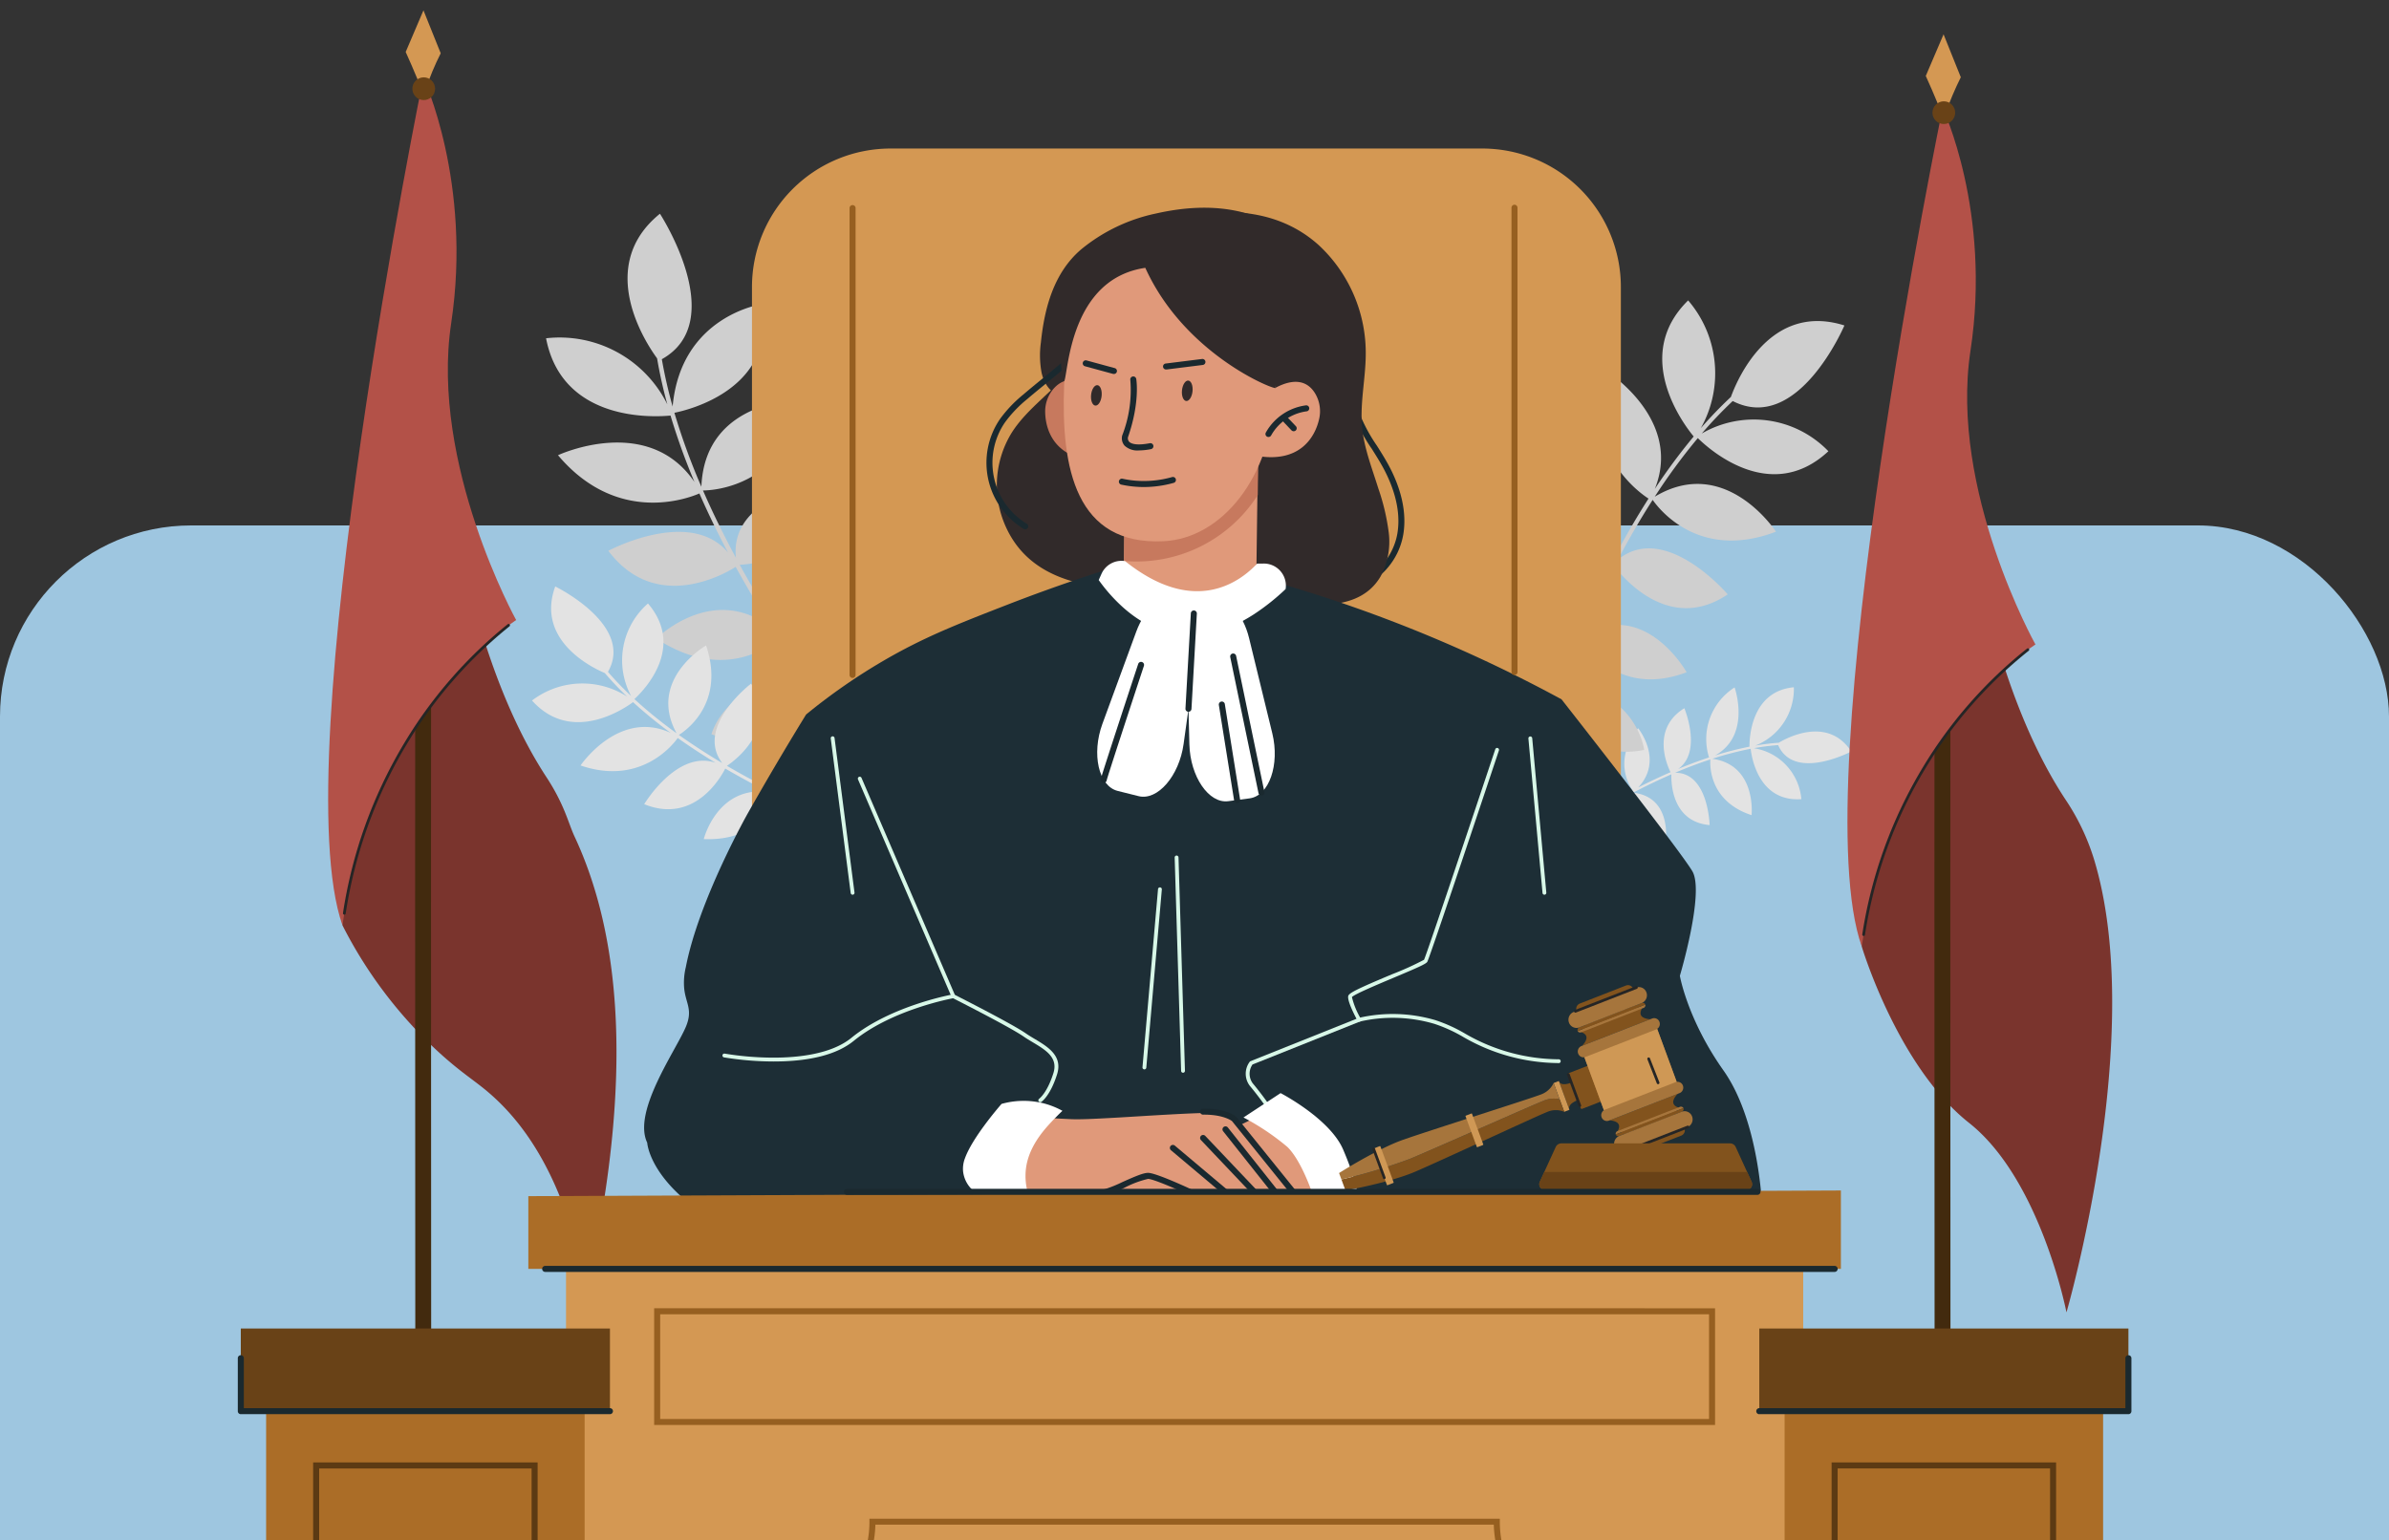 <svg xmlns="http://www.w3.org/2000/svg" xmlns:xlink="http://www.w3.org/1999/xlink" width="400" height="258" viewBox="0 0 400 258">
  <rect x="0" y="0" width="400" height="258" fill="#333333" stroke="none"/>
  <defs>
    <clipPath id="clip-path">
      <rect id="Rectángulo_420346" data-name="Rectángulo 420346" width="400" height="258" transform="translate(996.309 842.489)" fill="#fff" stroke="#707070" stroke-width="1" opacity="0.91"/>
    </clipPath>
  </defs>
  <g id="Enmascarar_grupo_1098920" data-name="Enmascarar grupo 1098920" transform="translate(-996.309 -842.489)" clip-path="url(#clip-path)">
    <g id="Grupo_1218186" data-name="Grupo 1218186" transform="translate(1020 844.221)">
      <rect id="Rectángulo_420345" data-name="Rectángulo 420345" width="400" height="209" rx="32" transform="translate(-23.691 86.268)" fill="#9ec6e0"/>
      <g id="Grupo_1218185" data-name="Grupo 1218185" transform="translate(16.124 0)">
        <g id="plant" transform="translate(49.262 34.065)">
          <g id="Grupo_1218117" data-name="Grupo 1218117" transform="translate(0 0)">
            <path id="Trazado_1088143" data-name="Trazado 1088143" d="M2639.453,1095.3s2.68-10.2,16.537-8.132q-.549-.782-1.1-1.576c-1.385-2.006-2.8-4.121-4.211-6.319-1.839,1.606-9.492,7.179-20.452.006,0,0,9.493-9.5,19.344-1.747-2.057-3.265-4.1-6.7-6.058-10.267-1.529.98-13.292,8-21.326-2.691,0,0,13.654-7.313,20.031.286-1.7-3.219-3.313-6.527-4.787-9.887-1.868.814-13.759,5.343-23.674-6.406,0,0,15.024-7.024,22.851,4.486a109.393,109.393,0,0,1-4.011-11.129c-2.527.254-18.113,1.229-20.838-12.942a20.123,20.123,0,0,1,20.307,11.074,78.568,78.568,0,0,1-1.718-7.712c-1.789-2.437-10.441-15.378.478-24.221,0,0,11.725,18,.317,24.366a78.99,78.99,0,0,0,1.809,7.919c1.392-15.309,15.065-17.165,15.065-17.165,2.377,14.141-12.222,17.707-14.769,18.219a109.8,109.8,0,0,0,4.517,12.385c.592-14.925,17.11-14.612,17.11-14.612-3.166,14.463-14.862,15.217-16.84,15.24,1.678,3.846,3.547,7.623,5.518,11.281-1.2-11.024,15.938-12.955,15.938-12.955.153,12.674-12.748,13.984-15.307,14.12,2.329,4.244,4.786,8.309,7.237,12.113.191-13.505,15.653-12.2,15.653-12.2-2.849,12.849-13.979,12.556-15.487,12.456,1.318,2.039,2.634,4.006,3.926,5.877q.65.942,1.3,1.865c7.613-11,17.686-5.994,17.686-5.994-4.26,10.6-14.25,7.815-17.162,6.734,1.884,2.657,3.762,5.2,5.6,7.607,7.208-8.451,16.441-1.027,16.441-1.027-7.178,5.946-13.287,3.459-15.655,2.054a280.8,280.8,0,0,0,18.385,21.642.373.373,0,0,1-.007.531.387.387,0,0,1-.544-.02,282.564,282.564,0,0,1-18.931-22.345c.067,1.688-.231,9.321-10.9,11.549,0,0-1.094-11.5,10.649-11.875-1.941-2.545-3.931-5.243-5.925-8.066C2655.544,1090.243,2651.187,1099.6,2639.453,1095.3Z" transform="translate(-2609.407 -1008.125)" fill="#cfcfcf"/>
            <path id="Trazado_1088144" data-name="Trazado 1088144" d="M2645.4,1737.731s-2.032-6.984,6.9-10.672q-.6-.268-1.208-.543c-1.53-.7-3.116-1.446-4.731-2.245-.519,1.6-3.07,7.612-12.1,7.254,0,0,2.249-8.982,10.823-7.892-2.374-1.2-4.8-2.51-7.223-3.926-.557,1.122-5.026,9.444-13.569,5.969,0,0,5.484-9.167,11.95-6.932-2.147-1.3-4.274-2.686-6.336-4.152-.816,1.144-6.244,8.039-16.275,4.6,0,0,6.4-9.481,15.107-5.448a75.519,75.519,0,0,1-6.318-5.161c-1.405,1.046-10.279,7.148-16.914-.268a13.877,13.877,0,0,1,15.938-.649,54.144,54.144,0,0,1-3.75-3.953c-1.922-.807-11.628-5.394-8.3-14.5,0,0,13.315,6.487,8.826,14.3a54.317,54.317,0,0,0,3.877,4.043,12.628,12.628,0,0,1,2.826-15.495c6.419,7.522-.952,14.807-2.277,16.013a75.779,75.779,0,0,0,7.063,5.725c-4.94-9.038,4.941-14.709,4.941-14.709,3.255,9.677-3.4,14.27-4.558,14.985,2.356,1.68,4.8,3.252,7.263,4.716-4.617-6.1,4.834-13.313,4.834-13.313,4.584,7.443-2.583,12.792-4.048,13.779,2.882,1.685,5.777,3.218,8.575,4.6-4.674-8.056,4.935-12.765,4.935-12.765,2.871,8.61-3.817,12.383-4.744,12.858,1.5.739,2.979,1.436,4.406,2.085q.719.326,1.432.642c.6-9.207,8.335-9.815,8.335-9.815,1.24,7.783-5.658,9.674-7.763,10.068,2.056.9,4.068,1.742,6.007,2.516,1.268-7.555,9.361-6.436,9.361-6.436-2.138,6.062-6.633,6.756-8.532,6.765a193.753,193.753,0,0,0,18.547,6.283.257.257,0,0,1,.185.316.268.268,0,0,1-.329.181,195,195,0,0,1-19.12-6.506c.638.974,3.168,5.6-2.352,10.7,0,0-4.723-6.413,2.089-10.8-2.05-.817-4.184-1.708-6.364-2.671C2653.12,1729.033,2653.862,1736.114,2645.4,1737.731Z" transform="translate(-2605.505 -1626.788)" fill="#e3e3e3"/>
          </g>
          <g id="Grupo_1218118" data-name="Grupo 1218118" transform="translate(153.584 14.516)">
            <path id="Trazado_1088145" data-name="Trazado 1088145" d="M1008.645,1895.664c1.364-.858,2.807-1.734,4.312-2.606-1.174-.585-5.674-3.275-2.989-9.027,0,0,5,1.879,3.34,8.825q.417-.24.84-.479c1.069-.6,2.194-1.215,3.361-1.823-.725-1.02-3.176-5.2.915-10.407,0,0,4.343,5.306.021,9.925,1.728-.88,3.541-1.744,5.414-2.557-.426-.832-3.417-7.169,2.308-10.715,0,0,3.059,7.317-1.042,10.177,1.692-.7,3.425-1.356,5.178-1.936a10.254,10.254,0,0,1,4.279-11.722s2.852,8-3.277,11.4a54.07,54.07,0,0,1,5.767-1.478c-.014-1.3.2-9.279,7.432-9.949a10.2,10.2,0,0,1-6.453,9.77,38.939,38.939,0,0,1,3.931-.481c1.3-.787,8.188-4.535,12.138,1.467,0,0-9.56,5.056-12.246-1.07a38.959,38.959,0,0,0-4.057.52,9.448,9.448,0,0,1,7.941,8.533c-7.205.495-8.341-7.114-8.483-8.436a54.248,54.248,0,0,0-6.42,1.672c7.465,1.056,6.568,9.445,6.568,9.445-7.119-2.342-6.972-8.332-6.9-9.339-2.006.66-3.986,1.419-5.911,2.237,5.588-.052,5.788,8.764,5.788,8.764-6.37-.563-6.448-7.193-6.4-8.5-2.235.97-4.386,2.015-6.406,3.07,6.771.78,5.421,8.581,5.421,8.581a7.6,7.6,0,0,1-5.558-8.509c-1.083.568-2.129,1.138-3.127,1.7q-.5.282-.992.566c5.185,4.43,2.213,9.3,2.213,9.3-5.134-2.7-3.283-7.648-2.61-9.074-1.418.824-2.78,1.652-4.071,2.464,3.92,4.095-.222,8.418-.222,8.418-2.664-3.954-1.14-6.937-.328-8.07a139.568,139.568,0,0,0-11.69,8.262.186.186,0,0,1-.266-.03.2.2,0,0,1,.035-.276,140.418,140.418,0,0,1,12.067-8.5c-.851-.051-4.669-.589-5.309-6.129C1003.159,1889.647,1008.982,1889.67,1008.645,1895.664Z" transform="translate(-986.812 -1808.502)" fill="#e3e3e3"/>
            <path id="Trazado_1088146" data-name="Trazado 1088146" d="M1023.656,1239.9c.95-2.8,1.993-5.723,3.129-8.709-2.35.525-11.882,1.9-14.716-9.406,0,0,9.3-3.114,14.982,8.711q.317-.825.644-1.656c.825-2.1,1.721-4.273,2.679-6.491-2.215-.614-10.545-3.728-10.749-15.895,0,0,12.335,2.533,11.525,14.123,1.444-3.254,3.028-6.587,4.756-9.915-1.57-.693-13.173-6.262-9.12-17.947,0,0,12.835,6.888,10.3,15.715,1.6-2.961,3.313-5.9,5.14-8.756-1.611-1.038-11.364-7.973-7.477-21.664,0,0,13.33,8.1,8.532,20.046a99.417,99.417,0,0,1,6.509-8.786c-1.524-1.835-10.467-13.453-.928-22.788a18.725,18.725,0,0,1,2.116,21.4,71.527,71.527,0,0,1,5.046-5.239c.947-2.631,6.419-15.948,19-11.966,0,0-7.771,18.279-18.7,12.657a71.69,71.69,0,0,0-5.181,5.44,17.353,17.353,0,0,1,21.2,2.967c-9.7,9.05-20.128-.481-21.862-2.2a99.78,99.78,0,0,0-7.215,9.819c11.865-7.141,20.3,5.857,20.3,5.857-12.859,4.906-19.588-3.8-20.645-5.327-2.1,3.264-4.038,6.64-5.834,10.035,7.905-6.546,18.4,5.789,18.4,5.789-9.731,6.575-17.523-2.786-18.972-4.706-2.062,3.971-3.918,7.952-5.575,11.795,10.556-6.73,17.666,5.954,17.666,5.954-11.443,4.33-17.064-4.47-17.778-5.692-.886,2.063-1.718,4.088-2.488,6.045q-.387.982-.759,1.956c12.522.31,13.929,10.7,13.929,10.7-10.45,2.09-13.538-7.1-14.23-9.911-1.067,2.818-2.05,5.574-2.95,8.227,10.33,1.3,9.433,12.256,9.433,12.256-8.376-2.551-9.658-8.569-9.814-11.124a256.385,256.385,0,0,0-7.1,25.315.342.342,0,0,1-.414.265.366.366,0,0,1-.27-.433,258.07,258.07,0,0,1,7.353-26.1c-1.273.913-7.338,4.567-14.665-2.588C1008.868,1237.674,1017.194,1230.964,1023.656,1239.9Z" transform="translate(-1008.869 -1166.482)" fill="#cfcfcf"/>
          </g>
        </g>
        <g id="judge" transform="translate(68.031 23.14)">
          <path id="Trazado_1088147" data-name="Trazado 1088147" d="M1440.348,1071.889h99.081a23.2,23.2,0,0,0,23.2-23.2V912.148a23.2,23.2,0,0,0-23.2-23.2h-99.082a23.2,23.2,0,0,0-23.2,23.2v136.537A23.2,23.2,0,0,0,1440.348,1071.889Z" transform="translate(-1399.087 -888.944)" fill="#d49853"/>
          <g id="Grupo_1218133" data-name="Grupo 1218133" transform="translate(57.329 9.919)">
            <path id="Trazado_1088148" data-name="Trazado 1088148" d="M1949.442,1003.561a28.639,28.639,0,0,1,8.208,17.513c2.741,24.775-17.518,31.29-25.9,30.438-4.448-.452-9.72-2.525-12.088-6.58-2.415-4.137-.32-9.206-4.283-12.867-3.437-3.176-8.518-1.931-9.717-7.3a15.753,15.753,0,0,1-.115-5.039c.6-5.816,2.17-11.658,6.7-15.56a29.064,29.064,0,0,1,12.579-6.045C1933.795,996.088,1942.526,996.978,1949.442,1003.561Z" transform="translate(-1896.442 -997.156)" fill="#312a2a"/>
            <g id="Grupo_1218121" data-name="Grupo 1218121" transform="translate(0 0.712)">
              <g id="Grupo_1218119" data-name="Grupo 1218119" transform="translate(60.357 22.932)">
                <path id="Trazado_1088149" data-name="Trazado 1088149" d="M1813.876,1294.942a.516.516,0,0,0,.076-.006,9.023,9.023,0,0,0,5.4-3.07,11.627,11.627,0,0,0,2.721-5.693c.613-3.62-.3-7.752-2.641-11.95-.553-.991-1.167-1.967-1.761-2.911a27.377,27.377,0,0,1-3.376-6.622,23.152,23.152,0,0,1-.362-9.047.5.5,0,0,0-1-.113,24.055,24.055,0,0,0,.4,9.445,28.127,28.127,0,0,0,3.49,6.874c.587.933,1.194,1.9,1.734,2.865,1.554,2.786,3.253,7.006,2.528,11.29-.59,3.485-3.279,7.33-7.275,7.935a.5.5,0,0,0,.075,1Z" transform="translate(-1812.65 -1255.083)" fill="#1a292f"/>
              </g>
              <path id="Trazado_1088150" data-name="Trazado 1088150" d="M1894.291,1010.451a24.674,24.674,0,0,1,7.89,18.505c-.049,3.674-.823,7.318-.681,11,.15,3.9,1.64,7.564,2.787,11.262a36.641,36.641,0,0,1,1.743,7.384,12.3,12.3,0,0,1-1.363,7.353c-4.362,7.453-15.858,4.114-22.636,3.4a171.775,171.775,0,0,0-17.645-1.254c-9.276-.021-19.192-1.714-22.9-11.5a16.808,16.808,0,0,1,1.408-14.7c2.641-4.182,7.063-6.932,10.028-10.891,2.5-3.338,3.847-7.372,5.263-11.294s3-7.909,5.851-10.956c4.153-4.442,8.406-3.676,13.745-3.824C1883.9,1004.761,1889.638,1006.274,1894.291,1010.451Z" transform="translate(-1838.684 -1004.918)" fill="#312a2a"/>
              <g id="Grupo_1218120" data-name="Grupo 1218120" transform="translate(0 14.419)">
                <path id="Trazado_1088151" data-name="Trazado 1088151" d="M2346.071,1200.939a.5.5,0,0,0,.263-.935,11.957,11.957,0,0,1-3.663-16.938,20.777,20.777,0,0,1,3.74-3.929c1.006-.864,2.069-1.731,3.1-2.569,4.753-3.876,9.668-7.884,11.724-13.682a.5.5,0,0,0-.95-.337c-1.962,5.532-6.766,9.449-11.412,13.238-1.033.842-2.1,1.714-3.116,2.585a21.673,21.673,0,0,0-3.916,4.127,12.966,12.966,0,0,0,3.972,18.367A.5.5,0,0,0,2346.071,1200.939Z" transform="translate(-2339.603 -1162.213)" fill="#1a292f"/>
              </g>
            </g>
            <path id="Trazado_1088152" data-name="Trazado 1088152" d="M1952.384,1329.505l.446-33.444-22.4,9.888-.247,25.106a4.554,4.554,0,0,1-2.525,4.032l-10.925,5.435s19.534,23.871,50.881-2.637c-3.934-1.2-8.977-2.915-12.169-4.016A4.55,4.55,0,0,1,1952.384,1329.505Z" transform="translate(-1907.196 -1268.662)" fill="#e0997a"/>
            <path id="Trazado_1088153" data-name="Trazado 1088153" d="M2101.332,1393.008l.137-10.243c-1.235-.867-2.829-1.145-3.513-2.789l-18.859,7.432q-.079,8.315-.159,16.631a24.068,24.068,0,0,0,22.394-11.031Z" transform="translate(-2055.916 -1344.884)" fill="#c7795e"/>
            <g id="Grupo_1218131" data-name="Grupo 1218131" transform="translate(9.821 4.801)">
              <g id="Grupo_1218130" data-name="Grupo 1218130">
                <g id="Grupo_1218122" data-name="Grupo 1218122" transform="translate(0 24.066)">
                  <path id="Trazado_1088154" data-name="Trazado 1088154" d="M2371.185,1315.455s-4.7-5.98-8.331-2.063a5.789,5.789,0,0,0-1.513,4.009c.043,3.128,1.657,8.161,9.45,8.193C2370.729,1325.937,2371.185,1315.455,2371.185,1315.455Z" transform="translate(-2361.34 -1312.061)" fill="#c7795e"/>
                </g>
                <path id="Trazado_1088155" data-name="Trazado 1088155" d="M2084.043,1075.753c-.553,14.1-8.908,24.354-18.651,24.829-14.653.714-17.2-12.119-16.648-26.215s8.9-25.212,18.651-24.829S2084.6,1061.657,2084.043,1075.753Z" transform="translate(-2045.565 -1049.528)" fill="#e0997a"/>
                <path id="Trazado_1088156" data-name="Trazado 1088156" d="M2199.4,1314.541c-.1.945.219,1.751.706,1.8s.961-.675,1.058-1.62-.219-1.752-.706-1.8S2199.5,1313.6,2199.4,1314.541Z" transform="translate(-2176.491 -1288.774)" fill="#312a2a"/>
                <path id="Trazado_1088157" data-name="Trazado 1088157" d="M2365.432,1322.941c-.1.945.219,1.752.706,1.8s.961-.675,1.058-1.62-.219-1.752-.706-1.8S2365.529,1322,2365.432,1322.941Z" transform="translate(-2357.742 -1296.404)" fill="#312a2a"/>
                <g id="Grupo_1218123" data-name="Grupo 1218123" transform="translate(19.763 20.522)">
                  <path id="Trazado_1088158" data-name="Trazado 1088158" d="M2176.469,1275.174a.53.53,0,0,0,.063,0l6.066-.758a.5.5,0,1,0-.125-1l-6.066.758a.5.5,0,0,0,.062,1Z" transform="translate(-2175.965 -1273.407)" fill="#1a292f"/>
                </g>
                <g id="Grupo_1218124" data-name="Grupo 1218124" transform="translate(6.29 20.756)">
                  <path id="Trazado_1088159" data-name="Trazado 1088159" d="M2343.354,1278.235a.5.5,0,0,0,.132-.991l-4.669-1.273a.5.5,0,1,0-.265.973l4.67,1.273A.487.487,0,0,0,2343.354,1278.235Z" transform="translate(-2338.18 -1275.953)" fill="#1a292f"/>
                </g>
                <g id="Grupo_1218125" data-name="Grupo 1218125" transform="translate(12.845 23.454)">
                  <path id="Trazado_1088160" data-name="Trazado 1088160" d="M2273.814,1317.775a10.9,10.9,0,0,0,2-.214.5.5,0,0,0-.188-.991c-2.4.456-3.213.03-3.48-.265a.88.88,0,0,1-.18-.749c2.018-5.794,1.41-9.592,1.383-9.751a.5.5,0,0,0-.994.167h0a20.825,20.825,0,0,1-1.347,9.27c0,.008-.006.016-.008.025a1.873,1.873,0,0,0,.4,1.716A3.139,3.139,0,0,0,2273.814,1317.775Z" transform="translate(-2270.943 -1305.385)" fill="#1a292f"/>
                </g>
                <g id="Grupo_1218129" data-name="Grupo 1218129" transform="translate(34.995 24.358)">
                  <path id="Trazado_1088161" data-name="Trazado 1088161" d="M1968.338,1317.554s5.794-4.927,8.575-.366a5.79,5.79,0,0,1,.687,4.23c-.664,3.057-3.246,7.669-10.89,6.152C1966.7,1327.919,1968.338,1317.554,1968.338,1317.554Z" transform="translate(-1966.71 -1315.251)" fill="#e0997a"/>
                  <g id="Grupo_1218128" data-name="Grupo 1218128" transform="translate(1.894 3.936)">
                    <g id="Grupo_1218126" data-name="Grupo 1218126">
                      <path id="Trazado_1088162" data-name="Trazado 1088162" d="M1986.882,1363.484a.5.5,0,0,0,.438-.253,8.025,8.025,0,0,1,5.923-4.04.5.5,0,0,0-.077-1.005,9.04,9.04,0,0,0-6.72,4.542.5.5,0,0,0,.437.756Z" transform="translate(-1986.378 -1358.184)" fill="#1a292f"/>
                    </g>
                    <g id="Grupo_1218127" data-name="Grupo 1218127" transform="translate(2.615 1.649)">
                      <path id="Trazado_1088163" data-name="Trazado 1088163" d="M2011.474,1378.867a.5.5,0,0,0,.365-.852l-1.6-1.682a.5.5,0,1,0-.731.694l1.6,1.683A.5.5,0,0,0,2011.474,1378.867Z" transform="translate(-2009.371 -1376.177)" fill="#1a292f"/>
                    </g>
                  </g>
                </g>
              </g>
            </g>
            <path id="Trazado_1088164" data-name="Trazado 1088164" d="M2037.933,1053.308c-.859-2.091-.614-6.217-.275-8.451a35.616,35.616,0,0,1,2.032-8.313,13.927,13.927,0,0,1,5.247-6.613,19.263,19.263,0,0,1,7.109-2.268,31.275,31.275,0,0,1,9.919-.432,13.186,13.186,0,0,1,8.545,4.653,15.19,15.19,0,0,1,1.909,3.513c2.388,5.844,2.251,12.918.808,19.063-1.338-.153-15.417-6.206-21.734-20.134C2038.924,1036.165,2038.62,1051.641,2037.933,1053.308Z" transform="translate(-2024.906 -1024.26)" fill="#312a2a"/>
            <g id="Grupo_1218132" data-name="Grupo 1218132" transform="translate(22.165 45.087)">
              <path id="Trazado_1088165" data-name="Trazado 1088165" d="M2234.059,1490.7a18.586,18.586,0,0,0,5.012-.7.5.5,0,1,0-.271-.971,17.328,17.328,0,0,1-6.42.578,16.877,16.877,0,0,1-1.88-.3.5.5,0,1,0-.214.986,17.884,17.884,0,0,0,1.993.316C2232.87,1490.666,2233.464,1490.7,2234.059,1490.7Z" transform="translate(-2229.889 -1489.008)" fill="#1a292f"/>
            </g>
          </g>
          <g id="Grupo_1218148" data-name="Grupo 1218148" transform="translate(0 70.281)">
            <path id="Trazado_1088166" data-name="Trazado 1088166" d="M1346.428,1762.713s-.417-14.391-6.466-22.943-7.3-15.852-7.3-15.852,4.172-13.974,2.086-17.52-21.9-28.783-21.9-28.783a237.959,237.959,0,0,0-29.489-13.51c-6.376-2.41-12.507-4.413-18.316-6.084a87.023,87.023,0,0,1-19.737,2.532c-4.9.017-6.806-.506-6.825-.875-.016-.325,1.436-.439,1.631-1.2.2-.778-1.02-1.819-2.637-2.836-7.184,2.271-13.155,4.466-17.623,6.206-8.486,3.3-13.923,5.448-20.545,9.31a99.449,99.449,0,0,0-12.947,9c-3.721,6.057-6.964,11.606-9.734,16.5,0,0-8.223,14.531-10.4,25.8a11.075,11.075,0,0,0-.275,3.583c.262,2.529,1.495,3.531.275,6.428-1.669,3.963-8.969,14.183-6.466,19.4,0,0,.269,5.1,7.926,10.845C1185.12,1775.8,1329.879,1764.085,1346.428,1762.713Z" transform="translate(-1159.24 -1655.643)" fill="#1d2e36"/>
            <g id="Grupo_1218134" data-name="Grupo 1218134" transform="translate(100.72 30.126)">
              <path id="Trazado_1088167" data-name="Trazado 1088167" d="M1643.113,2044.029a.318.318,0,0,0,.184-.058.321.321,0,0,0,.079-.447c-.01-.014-1-1.421-2.38-3.081a2.711,2.711,0,0,1-.034-3.15l18.319-7.328-.173-.317a12.991,12.991,0,0,1-1.5-3.646c.437-.487,4.353-2.134,6.959-3.229,4.2-1.764,5.448-2.329,5.658-2.679.423-.705,10.805-31.836,11.988-35.384a.321.321,0,1,0-.609-.2c-3.161,9.482-11.421,34.168-11.924,35.245a49.889,49.889,0,0,1-5.362,2.429c-5.948,2.5-7.252,3.153-7.339,3.673-.13.778.923,2.888,1.394,3.781l-17.831,7.133-.055.076a3.336,3.336,0,0,0,.015,4.008c1.365,1.638,2.338,3.024,2.348,3.038A.32.32,0,0,0,1643.113,2044.029Zm14.477-18h0Z" transform="translate(-1639.814 -1984.29)" fill="#d8f8e8"/>
            </g>
            <g id="Grupo_1218137" data-name="Grupo 1218137" transform="translate(83.443 48.134)">
              <g id="Grupo_1218135" data-name="Grupo 1218135" transform="translate(5.391)">
                <path id="Trazado_1088168" data-name="Trazado 1088168" d="M2214.808,2217.117h.01a.321.321,0,0,0,.311-.331l-1.079-35.733a.321.321,0,0,0-.321-.311h-.01a.321.321,0,0,0-.311.331l1.079,35.733A.32.32,0,0,0,2214.808,2217.117Z" transform="translate(-2213.408 -2180.741)" fill="#d8f8e8"/>
              </g>
              <g id="Grupo_1218136" data-name="Grupo 1218136" transform="translate(0 5.34)">
                <path id="Trazado_1088169" data-name="Trazado 1088169" d="M2255.962,2269.465a.321.321,0,0,0,.319-.293l2.6-29.83a.321.321,0,1,0-.639-.055l-2.6,29.83a.321.321,0,0,0,.292.347Z" transform="translate(-2255.64 -2238.992)" fill="#d8f8e8"/>
              </g>
            </g>
            <g id="Grupo_1218138" data-name="Grupo 1218138" transform="translate(35.792 34.946)">
              <path id="Trazado_1088170" data-name="Trazado 1088170" d="M2475.168,2091.372a.316.316,0,0,0,.177-.054c.061-.04,1.5-1.031,2.631-4.62.979-3.1-1.543-4.607-3.768-5.937-.518-.31-1.008-.6-1.454-.912-2.293-1.587-10.795-5.9-11.893-6.459l-15.621-36.325a.321.321,0,1,0-.589.253l15.713,36.539.1.053c.1.048,9.556,4.829,11.921,6.467.464.321.986.633,1.49.935,2.217,1.326,4.311,2.579,3.485,5.194-1.054,3.339-2.364,4.272-2.377,4.281a.321.321,0,0,0,.181.586Z" transform="translate(-2444.625 -2036.87)" fill="#d8f8e8"/>
            </g>
            <g id="Grupo_1218139" data-name="Grupo 1218139" transform="translate(31.249 28.179)">
              <path id="Trazado_1088171" data-name="Trazado 1088171" d="M2820.623,1989.564l.042,0a.321.321,0,0,0,.277-.359l-3.338-25.873a.321.321,0,1,0-.636.082l3.337,25.873A.322.322,0,0,0,2820.623,1989.564Z" transform="translate(-2816.965 -1963.049)" fill="#d8f8e8"/>
            </g>
            <g id="Grupo_1218140" data-name="Grupo 1218140" transform="translate(148.055 28.179)">
              <path id="Trazado_1088172" data-name="Trazado 1088172" d="M1556.041,1989.563h.029a.321.321,0,0,0,.29-.349L1554,1963.34a.321.321,0,0,0-.639.058l2.364,25.873A.321.321,0,0,0,1556.041,1989.563Z" transform="translate(-1553.356 -1963.048)" fill="#d8f8e8"/>
            </g>
            <path id="Trazado_1088173" data-name="Trazado 1088173" d="M2003.372,2672.175l-7.416-12.885h-3.43l-26.605,12.885Z" transform="translate(-1890.13 -2567.288)" fill="#e0997a"/>
            <path id="Trazado_1088174" data-name="Trazado 1088174" d="M2056.23,2664.729s-8.9-10.846-10.012-12.052-1.972-1.483-4.277-1.575-12.038.556-15.283.741c-4.65.266-6.729.349-8.25.278-.563-.026-3.708-.186-3.708-.186h0c-1.314,3.107-4.524,5.814-4.264,9.178a10.621,10.621,0,0,0,.974,3.662Z" transform="translate(-1947.068 -2559.842)" fill="#e0997a"/>
            <g id="Grupo_1218141" data-name="Grupo 1218141" transform="translate(93.09 90.522)">
              <path id="Trazado_1088175" data-name="Trazado 1088175" d="M2022.831,2658.017a.5.5,0,0,0,.392-.82l-10.2-12.654a.484.484,0,0,0-.066-.068c-.065-.055-1.6-1.326-5.313-1.326h-.206a.5.5,0,1,0,.012,1.008c3.164-.042,4.608.906,4.824,1.064l10.16,12.608A.5.5,0,0,0,2022.831,2658.017Z" transform="translate(-2006.943 -2643.148)" fill="#1a292f"/>
            </g>
            <g id="Grupo_1218142" data-name="Grupo 1218142" transform="translate(96.839 93.49)">
              <path id="Trazado_1088176" data-name="Trazado 1088176" d="M2051.692,2687.058a.5.5,0,0,0,.395-.817l-8.343-10.522a.5.5,0,1,0-.79.626l8.343,10.521A.5.5,0,0,0,2051.692,2687.058Z" transform="translate(-2042.844 -2675.528)" fill="#1a292f"/>
            </g>
            <g id="Grupo_1218143" data-name="Grupo 1218143" transform="translate(93.09 94.927)">
              <path id="Trazado_1088177" data-name="Trazado 1088177" d="M2089.882,2701.3a.5.5,0,0,0,.366-.851l-8.616-9.084a.5.5,0,1,0-.731.694l8.616,9.085A.5.5,0,0,0,2089.882,2701.3Z" transform="translate(-2080.761 -2691.203)" fill="#1a292f"/>
            </g>
            <g id="Grupo_1218144" data-name="Grupo 1218144" transform="translate(88.032 96.596)">
              <path id="Trazado_1088178" data-name="Trazado 1088178" d="M2143.167,2717.831a.5.5,0,0,0,.325-.89l-8.807-7.416a.5.5,0,0,0-.649.771l8.807,7.416A.5.5,0,0,0,2143.167,2717.831Z" transform="translate(-2133.857 -2709.406)" fill="#1a292f"/>
            </g>
            <g id="Grupo_1218145" data-name="Grupo 1218145" transform="translate(73.755 101.276)">
              <path id="Trazado_1088179" data-name="Trazado 1088179" d="M2198.581,2764.58h.032a26.291,26.291,0,0,0,2.985-.379,19.482,19.482,0,0,0,3.192-1.261,16.523,16.523,0,0,1,3.925-1.464c.871.031,4.663,1.665,6.85,2.688a.5.5,0,0,0,.427-.914c-.6-.28-5.88-2.733-7.241-2.782-.792-.028-2.247.6-4.374,1.552a20.482,20.482,0,0,1-2.97,1.191,26.009,26.009,0,0,1-2.855.362.5.5,0,0,0,.03,1.007Z" transform="translate(-2198.078 -2760.465)" fill="#1a292f"/>
            </g>
            <path id="Trazado_1088180" data-name="Trazado 1088180" d="M1909.753,2631.749s-1.854-5.655-4.264-7.973a41.207,41.207,0,0,0-7.323-4.913l6.211-4.079s8.251,4.264,10.475,9.456,2.41,7.509,2.41,7.509Z" transform="translate(-1797.809 -2526.862)" fill="#fff"/>
            <path id="Trazado_1088181" data-name="Trazado 1088181" d="M2453.84,2630.589a13.4,13.4,0,0,0-3.522-1.344,13.717,13.717,0,0,0-6.675.186c-.686.794-4.889,5.7-6.118,9.085a4.86,4.86,0,0,0-.324,2.178,4.977,4.977,0,0,0,1.854,3.384c1.324.907,2.417.318,7.423.48.7.022,1.283.054,1.662.076a10.44,10.44,0,0,1-.417-4.311c.485-4.057,3.436-7.051,5.282-8.925C2453.35,2631.047,2453.645,2630.769,2453.84,2630.589Z" transform="translate(-2383.797 -2539.7)" fill="#fff"/>
            <g id="Grupo_1218146" data-name="Grupo 1218146" transform="translate(13.128 71.379)">
              <path id="Trazado_1088182" data-name="Trazado 1088182" d="M2641.463,2445.558h0c6.092,0,10.609-1.165,13.426-3.461,6.51-5.308,16.623-7.128,16.725-7.146a.321.321,0,0,0-.111-.632c-.1.018-10.38,1.868-17.019,7.281-3.36,2.74-8.93,3.316-13.01,3.317h-.01a51.161,51.161,0,0,1-8.178-.672.321.321,0,1,0-.115.631A51.843,51.843,0,0,0,2641.463,2445.558Z" transform="translate(-2632.906 -2434.314)" fill="#d8f8e8"/>
            </g>
            <g id="Grupo_1218147" data-name="Grupo 1218147" transform="translate(119.41 74.687)">
              <path id="Trazado_1088183" data-name="Trazado 1088183" d="M1560.847,2478.621a.321.321,0,0,0,0-.642,31.562,31.562,0,0,1-15.685-4.3,25.627,25.627,0,0,0-4.958-2.251,25.264,25.264,0,0,0-12.842-.387.321.321,0,0,0,.13.628,24.634,24.634,0,0,1,12.518.37,25.068,25.068,0,0,1,4.842,2.2,32.2,32.2,0,0,0,15.985,4.375Z" transform="translate(-1527.111 -2470.408)" fill="#d8f8e8"/>
            </g>
          </g>
          <g id="Grupo_1218154" data-name="Grupo 1218154" transform="translate(75.863 69.05)">
            <path id="Trazado_1088184" data-name="Trazado 1088184" d="M2060.249,1646.945a37.846,37.846,0,0,1-5.23,4.17c-9.836,6.416-17.33,3.092-22.072-1.186a27.947,27.947,0,0,1-3.988-4.5l.472-1.053a3.665,3.665,0,0,1,3.947-2.115h0c11.525,9.227,19.177,3.554,22.115.406l1.066,0a3.693,3.693,0,0,1,3.724,4.027C2060.276,1646.771,2060.264,1646.857,2060.249,1646.945Z" transform="translate(-2028.707 -1642.205)" fill="#fff"/>
            <g id="Grupo_1218153" data-name="Grupo 1218153" transform="translate(0 5.973)">
              <path id="Trazado_1088185" data-name="Trazado 1088185" d="M2196.77,1740.811l-3.506-.876c-3.187-.8-4.406-6.177-2.547-11.244l5.656-15.417c1.463-3.988,4.356-6.437,6.865-5.811h0c2.508.627,3.91,4.148,3.326,8.356l-2.258,16.266C2203.562,1737.432,2199.956,1741.608,2196.77,1740.811Z" transform="translate(-2189.841 -1707.367)" fill="#fff"/>
              <path id="Trazado_1088186" data-name="Trazado 1088186" d="M2056.286,1745.62l3.582-.476c3.256-.433,5.072-5.643,3.793-10.887l-3.889-15.955c-1.007-4.127-3.606-6.885-6.169-6.544h0c-2.563.341-4.351,3.683-4.244,7.93l.418,16.416C2049.915,1741.5,2053.03,1746.053,2056.286,1745.62Z" transform="translate(-2034.343 -1711.33)" fill="#fff"/>
              <g id="Grupo_1218149" data-name="Grupo 1218149" transform="translate(22.267 9.558)">
                <path id="Trazado_1088187" data-name="Trazado 1088187" d="M2073.416,1835.419a.524.524,0,0,0,.1-.01.5.5,0,0,0,.391-.6l-4.729-22.77a.5.5,0,0,0-.987.2l4.729,22.77A.5.5,0,0,0,2073.416,1835.419Z" transform="translate(-2068.183 -1811.641)" fill="#1a292f"/>
              </g>
              <g id="Grupo_1218150" data-name="Grupo 1218150" transform="translate(20.367 17.599)">
                <path id="Trazado_1088188" data-name="Trazado 1088188" d="M2115.662,1916.349a.479.479,0,0,0,.08-.006.5.5,0,0,0,.419-.577l-2.557-15.989a.5.5,0,0,0-1,.159l2.557,15.989A.5.5,0,0,0,2115.662,1916.349Z" transform="translate(-2112.602 -1899.351)" fill="#1a292f"/>
              </g>
              <g id="Grupo_1218151" data-name="Grupo 1218151" transform="translate(14.779 2.344)">
                <path id="Trazado_1088189" data-name="Trazado 1088189" d="M2192.167,1749.91a.5.5,0,0,0,.5-.476l.9-15.958a.5.5,0,1,0-1.007-.057l-.9,15.958a.5.5,0,0,0,.475.532Z" transform="translate(-2191.662 -1732.943)" fill="#1a292f"/>
              </g>
              <g id="Grupo_1218152" data-name="Grupo 1218152" transform="translate(0.59 10.955)">
                <path id="Trazado_1088190" data-name="Trazado 1088190" d="M2288.6,1847.136a.5.5,0,0,0,.5-.446c.188-.771,3.812-11.831,6.226-19.148a.5.5,0,1,0-.958-.316c-.016.048-1.6,4.84-3.149,9.585-.912,2.787-1.636,5.012-2.152,6.614-.307.952-.542,1.692-.7,2.2-.084.271-.15.485-.193.633-.08.273-.128.437-.006.637A.5.5,0,0,0,2288.6,1847.136Zm.432-.765Zm0,0h0Z" transform="translate(-2288.094 -1826.879)" fill="#1a292f"/>
              </g>
            </g>
          </g>
          <g id="Grupo_1218155" data-name="Grupo 1218155" transform="translate(34.404 9.477)">
            <path id="Trazado_1088191" data-name="Trazado 1088191" d="M2815.464,1071.521a.5.5,0,0,0,.5-.5V992.833a.5.5,0,0,0-1.009,0v78.184A.5.5,0,0,0,2815.464,1071.521Z" transform="translate(-2814.96 -992.329)" fill="#965f20"/>
          </g>
          <g id="Grupo_1218156" data-name="Grupo 1218156" transform="translate(145.232 9.415)">
            <path id="Trazado_1088192" data-name="Trazado 1088192" d="M1606.444,1070.42a.5.5,0,0,0,.5-.5V992.16a.5.5,0,0,0-1.008,0v77.755A.5.5,0,0,0,1606.444,1070.42Z" transform="translate(-1605.94 -991.656)" fill="#965f20"/>
          </g>
        </g>
        <g id="flags" transform="translate(15.129)">
          <path id="Trazado_1088193" data-name="Trazado 1088193" d="M799.3,680.295l2.887,7.193c-.473.943-.944,1.958-1.4,3.044-.572,1.363-1.047,2.668-1.444,3.893q-.931-2.384-2-4.856-.506-1.17-1.021-2.3Z" transform="translate(-528.825 -676.281)" fill="#d49853"/>
          <g id="Grupo_1218165" data-name="Grupo 1218165" transform="translate(0 11.285)">
            <g id="Grupo_1218160" data-name="Grupo 1218160" transform="translate(254.382 5.061)">
              <g id="Flag">
                <g id="Grupo_1218158" data-name="Grupo 1218158">
                  <path id="Trazado_1088194" data-name="Trazado 1088194" d="M520.465,1618.4s5.972,20.064,17.961,29.544,16.319,31.739,16.319,31.739,13.573-46.717,4.567-76.023a37.9,37.9,0,0,0-4.672-9.773c-13.133-19.847-16.214-48.992-16.214-48.992C527.228,1569.97,517.1,1594.931,520.465,1618.4Z" transform="translate(-518.073 -1477.968)" fill="#7a342d"/>
                  <g id="Grupo_1218157" data-name="Grupo 1218157" transform="translate(14.563 12.24)">
                    <path id="Trazado_1088195" data-name="Trazado 1088195" d="M815.044,1189.766l2.658,0c-.059-80.019-.059-161.239,0-241.4l-2.658,0C814.985,1028.525,814.985,1109.747,815.044,1189.766Z" transform="translate(-815 -948.358)" fill="#422a0e"/>
                  </g>
                  <path id="Trazado_1088196" data-name="Trazado 1088196" d="M675.882,814.827s8.215,17.313,4.663,40.672,10.88,49.191,10.88,49.191-23.758,14.84-29.087,50.565C652.568,927.774,675.882,814.827,675.882,814.827Z" transform="translate(-659.946 -814.827)" fill="#b35148"/>
                </g>
              </g>
              <g id="Grupo_1218159" data-name="Grupo 1218159" transform="translate(2.48 90.5)">
                <path id="Trazado_1088197" data-name="Trazado 1088197" d="M671.5,1850.274a.229.229,0,0,0,.226-.194,76.262,76.262,0,0,1,10.068-27.794,74.158,74.158,0,0,1,17.35-19.786.229.229,0,1,0-.286-.358,74.609,74.609,0,0,0-17.457,19.907,76.718,76.718,0,0,0-10.128,27.96.229.229,0,0,0,.191.261A.211.211,0,0,0,671.5,1850.274Z" transform="translate(-671.271 -1802.092)" fill="#252525"/>
              </g>
            </g>
            <g id="Grupo_1218164" data-name="Grupo 1218164">
              <g id="Flag_1_">
                <g id="Grupo_1218162" data-name="Grupo 1218162">
                  <path id="Trazado_1088198" data-name="Trazado 1088198" d="M3252.394,1571.871a74.567,74.567,0,0,0,16.358,21.472c3.366,3.042,5.431,4.33,7.527,6.047,6.229,5.1,13.45,14.567,16.974,33.772,9.013-39.733,4.379-62.529-2.012-76.191-1-2.134-1.643-5.251-4.672-9.879-13.133-20.062-16.214-49.522-16.214-49.522C3259.157,1522.922,3249.026,1548.152,3252.394,1571.871Z" transform="translate(-3250.002 -1429.924)" fill="#7a342d"/>
                  <g id="Grupo_1218161" data-name="Grupo 1218161" transform="translate(14.563 12.374)">
                    <path id="Trazado_1088199" data-name="Trazado 1088199" d="M3590.094,1138.617l2.658,0c-.059-80.884-.059-162.983,0-244.015l-2.658,0C3590.035,975.631,3590.035,1057.732,3590.094,1138.617Z" transform="translate(-3590.05 -894.598)" fill="#422a0e"/>
                  </g>
                  <path id="Trazado_1088200" data-name="Trazado 1088200" d="M3450.933,759.614s8.215,17.5,4.663,41.112,10.88,49.723,10.88,49.723-23.758,15-29.087,51.112C3427.619,873.783,3450.933,759.614,3450.933,759.614Z" transform="translate(-3434.996 -759.614)" fill="#b35148"/>
                </g>
              </g>
              <g id="Grupo_1218163" data-name="Grupo 1218163" transform="translate(2.481 91.481)">
                <path id="Trazado_1088201" data-name="Trazado 1088201" d="M3446.545,1806.28a.229.229,0,0,0,.226-.194,77.622,77.622,0,0,1,10.068-28.1,74.714,74.714,0,0,1,17.351-20,.229.229,0,1,0-.287-.357,75.168,75.168,0,0,0-17.457,20.122,78.076,78.076,0,0,0-10.128,28.261.229.229,0,0,0,.192.261Z" transform="translate(-3446.315 -1757.582)" fill="#252525"/>
              </g>
            </g>
          </g>
          <circle id="Elipse_14361" data-name="Elipse 14361" cx="1.903" cy="1.903" r="1.903" transform="translate(270.517 19.829) rotate(-135)" fill="#694217"/>
          <path id="Trazado_1088202" data-name="Trazado 1088202" d="M3575.788,636.508l2.888,7.193c-.473.943-.945,1.958-1.4,3.044-.571,1.363-1.047,2.668-1.443,3.893q-.932-2.384-2-4.856-.506-1.17-1.021-2.3Z" transform="translate(-3559.83 -636.508)" fill="#d49853"/>
          <circle id="Elipse_14362" data-name="Elipse 14362" cx="1.903" cy="1.903" r="1.903" transform="translate(16.005 15.817) rotate(-135)" fill="#694217"/>
        </g>
        <g id="table" transform="translate(0 163.263)">
          <path id="Trazado_1088203" data-name="Trazado 1088203" d="M1015.311,2805.815h219.766v-13.133l-219.768.948Q1015.311,2799.724,1015.311,2805.815Z" transform="translate(-966.664 -2758.294)" fill="#ab6d27"/>
          <rect id="Rectángulo_420337" data-name="Rectángulo 420337" width="207.146" height="68.433" transform="translate(54.957 47.521)" fill="#d49853"/>
          <g id="Grupo_1218166" data-name="Grupo 1218166" transform="translate(69.714 54.114)">
            <path id="Trazado_1088204" data-name="Trazado 1088204" d="M1245.13,3027.42h177.632v-19.547H1245.13Zm176.624-1.008H1246.138v-17.53h175.616Z" transform="translate(-1245.13 -3007.873)" fill="#965f20"/>
          </g>
          <g id="Grupo_1218167" data-name="Grupo 1218167" transform="translate(85.448 89.351)">
            <path id="Trazado_1088205" data-name="Trazado 1088205" d="M1416.78,3418.8h146.163V3411.5h-.5c-10.921,0-19.806-8.4-19.806-18.728v-.5H1437.09v.5c0,10.326-8.885,18.728-19.806,18.728h-.5v7.306Zm145.154-1.009H1417.788V3412.5a21.238,21.238,0,0,0,14.2-5.766,19.122,19.122,0,0,0,6.1-13.461h103.54a19.122,19.122,0,0,0,6.1,13.461,21.237,21.237,0,0,0,14.2,5.766v5.295Z" transform="translate(-1416.78 -3392.265)" fill="#965f20"/>
          </g>
          <g id="Grupo_1218173" data-name="Grupo 1218173" transform="translate(0 57.505)">
            <g id="Grupo_1218170" data-name="Grupo 1218170" transform="translate(254.245 0.001)">
              <rect id="Rectángulo_420338" data-name="Rectángulo 420338" width="53.329" height="55.341" transform="translate(4.743 3.108)" fill="#ab6d27"/>
              <rect id="Rectángulo_420339" data-name="Rectángulo 420339" width="61.807" height="13.842" transform="translate(0.504)" fill="#694217"/>
              <g id="Grupo_1218168" data-name="Grupo 1218168" transform="translate(12.614 22.427)">
                <path id="Trazado_1088206" data-name="Trazado 1088206" d="M622.233,3325.545h37.586v-36.014H622.233v36.014Zm36.578-1.008H623.242v-34h35.569Z" transform="translate(-622.233 -3289.531)" fill="#5c3a13"/>
              </g>
              <g id="Grupo_1218169" data-name="Grupo 1218169" transform="translate(0 4.468)">
                <path id="Trazado_1088207" data-name="Trazado 1088207" d="M485.124,3103.488h61.807a.5.5,0,0,0,.5-.5v-8.87a.5.5,0,0,0-1.008,0v8.366h-61.3a.5.5,0,0,0,0,1.009Z" transform="translate(-484.62 -3093.61)" fill="#1a292f"/>
              </g>
            </g>
            <rect id="Rectángulo_420340" data-name="Rectángulo 420340" width="53.329" height="55.341" transform="translate(4.743 3.108)" fill="#ab6d27"/>
            <rect id="Rectángulo_420341" data-name="Rectángulo 420341" width="61.807" height="13.842" transform="translate(0.504)" fill="#694217"/>
            <g id="Grupo_1218171" data-name="Grupo 1218171" transform="translate(12.615 22.429)">
              <path id="Trazado_1088208" data-name="Trazado 1088208" d="M3395.79,3325.492h37.585v-35.955H3395.79v35.955Zm36.577-1.009H3396.8v-33.938h35.569Z" transform="translate(-3395.79 -3289.537)" fill="#5c3a13"/>
            </g>
            <g id="Grupo_1218172" data-name="Grupo 1218172" transform="translate(0 4.469)">
              <path id="Trazado_1088209" data-name="Trazado 1088209" d="M3258.684,3103.488h61.807a.5.5,0,0,0,0-1.009h-61.3v-8.366a.5.5,0,0,0-1.009,0v8.87A.5.5,0,0,0,3258.684,3103.488Z" transform="translate(-3258.18 -3093.61)" fill="#1a292f"/>
            </g>
          </g>
          <g id="Hummer" transform="translate(184.391 0)">
            <g id="Grupo_1218174" data-name="Grupo 1218174" transform="translate(0 15.665)">
              <path id="Trazado_1088210" data-name="Trazado 1088210" d="M1479.9,2589.063l1.61-.636,1.083,2.945-1.615.62s-1.83.6-1.447,1.644l-1.773-4.819C1478.14,2589.857,1479.9,2589.063,1479.9,2589.063Z" transform="translate(-1440.962 -2588.427)" fill="#82531d"/>
              <path id="Trazado_1088211" data-name="Trazado 1088211" d="M1512.944,2597.827l-1.774-4.819.867-.338,1.774,4.82Z" transform="translate(-1475.243 -2592.281)" fill="#cf9855"/>
              <path id="Trazado_1088212" data-name="Trazado 1088212" d="M1532.162,2634.909c4.281-1.788,20.406-8.96,22.17-9.647a4.407,4.407,0,0,1,2.832-.316l.776,2.108a3.649,3.649,0,0,0-2.928.054c-1.764.687-17.78,8.156-22.046,9.984s-11.652,3.139-11.652,3.139l-.679-1.847A93.268,93.268,0,0,0,1532.162,2634.909Z" transform="translate(-1520.239 -2621.507)" fill="#82531d"/>
              <path id="Trazado_1088213" data-name="Trazado 1088213" d="M1539.849,2605.844c4.374-1.536,21.182-6.85,22.947-7.538a3.791,3.791,0,0,0,2.229-1.954l1,2.712a4.407,4.407,0,0,0-2.831.316c-1.764.687-17.889,7.859-22.17,9.647a93.123,93.123,0,0,1-11.528,3.475l-.4-1.073S1535.475,2607.38,1539.849,2605.844Z" transform="translate(-1529.097 -2595.626)" fill="#a6753c"/>
              <path id="Trazado_1088214" data-name="Trazado 1088214" d="M1832.241,2712.084l2.207,6a.087.087,0,0,0,.113.052l.962-.375a.091.091,0,0,0,.051-.116l-2.207-6a.087.087,0,0,0-.113-.052l-.962.375A.092.092,0,0,0,1832.241,2712.084Z" transform="translate(-1826.442 -2700.298)" fill="#cf9855"/>
              <path id="Trazado_1088215" data-name="Trazado 1088215" d="M1668.478,2652.445l1.88,5.111a.086.086,0,0,0,.113.052l.92-.358a.091.091,0,0,0,.051-.115l-1.88-5.111a.086.086,0,0,0-.113-.052l-.92.358A.09.09,0,0,0,1668.478,2652.445Z" transform="translate(-1647.3 -2646.141)" fill="#cf9855"/>
            </g>
            <path id="Trazado_1088216" data-name="Trazado 1088216" d="M1440.549,2561.606l2.075,5.64a.183.183,0,0,0,.238.11l4.34-1.69-2.205-5.994-4.34,1.69A.193.193,0,0,0,1440.549,2561.606Z" transform="translate(-1402.16 -2546.642)" fill="#82531d"/>
            <g id="Grupo_1218175" data-name="Grupo 1218175" transform="translate(38.408)">
              <path id="Trazado_1088217" data-name="Trazado 1088217" d="M1363.456,2460.072l.7-1.212,4.557-1.78,2.191-.856,1.363-.532,1.308.426c-.806,1.5.727,1.744,1.406,1.782l-3.527,1.374-.111.043-2.1.819-.111.043-5.555,2.164C1364.066,2461.835,1365,2460.631,1363.456,2460.072Z" transform="translate(-1361.285 -2452.194)" fill="#82531d"/>
              <path id="Trazado_1088218" data-name="Trazado 1088218" d="M1312.308,2620.485l5.555-2.163.111-.043,2.1-.819.111-.043,3.527-1.374c-.484.491-1.473,1.722.093,2.294l-.706,1.209-1.364.529-2.193.851-4.561,1.771-1.307-.428C1314.476,2620.8,1313,2620.531,1312.308,2620.485Z" transform="translate(-1305.422 -2597.846)" fill="#82531d"/>
              <path id="Trazado_1088219" data-name="Trazado 1088219" d="M1383.274,2453.658l-10.356,4.046a.465.465,0,0,1-.628-.2l11.328-4.425A.486.486,0,0,1,1383.274,2453.658Z" transform="translate(-1370.748 -2449.826)" fill="#a6753c"/>
              <path id="Trazado_1088220" data-name="Trazado 1088220" d="M1383.86,2450.174l.018.049-11.328,4.425-.018-.049a.486.486,0,0,1,.344-.574l10.356-4.046A.464.464,0,0,1,1383.86,2450.174Z" transform="translate(-1371.008 -2446.965)" fill="#82531d"/>
              <path id="Trazado_1088221" data-name="Trazado 1088221" d="M1313.649,2639.634l-10.365,4.023a.487.487,0,0,0-.345.574l11.337-4.4A.465.465,0,0,0,1313.649,2639.634Z" transform="translate(-1295.026 -2619.235)" fill="#a6753c"/>
              <path id="Trazado_1088222" data-name="Trazado 1088222" d="M1313.864,2642.262l-.018-.049-11.337,4.4.018.049a.466.466,0,0,0,.627.2l10.365-4.024A.486.486,0,0,0,1313.864,2642.262Z" transform="translate(-1294.597 -2621.618)" fill="#82531d"/>
              <path id="Trazado_1088223" data-name="Trazado 1088223" d="M1437.235,2440.31l-.945.368Z" transform="translate(-1430.211 -2438.222)" fill="#734d54"/>
              <path id="Trazado_1088224" data-name="Trazado 1088224" d="M1320.559,2685.86l-2.2.855c0-.011-.011-.02-.015-.031Z" transform="translate(-1302.723 -2661.264)" fill="#734d54"/>
              <path id="Trazado_1088225" data-name="Trazado 1088225" d="M1306.035,2680.6h0l2.207-.857h0l1.587-.616a.952.952,0,0,1-.434,1.162l-.047.024c-.02.009-.037.022-.057.029l-7.751,3.009a.91.91,0,0,1-1.184-.547Z" transform="translate(-1290.402 -2655.146)" fill="#82531d"/>
              <path id="Trazado_1088226" data-name="Trazado 1088226" d="M1414.326,2430.876l-2.215.865a.065.065,0,0,1,0-.007l2.215-.865A.019.019,0,0,1,1414.326,2430.876Z" transform="translate(-1405.086 -2429.648)" fill="#a76b5c"/>
              <rect id="Rectángulo_420342" data-name="Rectángulo 420342" height="2.378" transform="matrix(-0.364, -0.931, 0.931, -0.364, 7.032, 2.098)" fill="#734d54"/>
              <path id="Trazado_1088227" data-name="Trazado 1088227" d="M1320.524,2685.78l0,.006-2.217.86,0-.006Z" transform="translate(-1302.688 -2661.191)" fill="#a76b5c"/>
              <rect id="Rectángulo_420343" data-name="Rectángulo 420343" height="2.289" transform="matrix(-0.364, -0.931, 0.931, -0.364, 9.25, 1.229)" fill="#a76b5c"/>
              <path id="Trazado_1088228" data-name="Trazado 1088228" d="M1297.193,2676.75l-2.133.828h0l2.134-.828Z" transform="translate(-1277.224 -2652.989)" fill="#a76b5c"/>
              <path id="Trazado_1088229" data-name="Trazado 1088229" d="M1370.451,2425.262l5.206-2.034.945-.369s0,0,0,.006l2.215-.865v0l2.155-.842a1.333,1.333,0,0,1,1.655.823h0a1.4,1.4,0,0,1-.785,1.786l-1.28.5s-1.639.62-1.363.532l-2.191.856-4.557,1.781-1.048.409a1.336,1.336,0,0,1-1.74-.8A1.4,1.4,0,0,1,1370.451,2425.262Z" transform="translate(-1369.577 -2420.772)" fill="#a6753c"/>
              <path id="Trazado_1088230" data-name="Trazado 1088230" d="M1390.736,2421.78l-2.155.842v0l2.132-.833C1390.719,2421.783,1390.728,2421.783,1390.736,2421.78Z" transform="translate(-1379.339 -2421.392)" fill="#a76b5c"/>
              <path id="Trazado_1088231" data-name="Trazado 1088231" d="M1390.441,2422.059h0l.487-.191c.02-.008.041-.01.061-.017l-2.131.833a.027.027,0,0,1,0-.006Z" transform="translate(-1379.616 -2421.456)" fill="#a76b5c"/>
              <path id="Trazado_1088232" data-name="Trazado 1088232" d="M1395.417,2420.623l7.745-3.026c.02-.008.041-.01.062-.017l.051-.014a.909.909,0,0,1,1.073.575l-1.586.619-2.215.865-.945.369-4.72,1.844A.952.952,0,0,1,1395.417,2420.623Z" transform="translate(-1393.522 -2417.54)" fill="#82531d"/>
              <rect id="Rectángulo_420344" data-name="Rectángulo 420344" height="1.702" transform="translate(10.033 0.061)" fill="#734d54"/>
              <path id="Trazado_1088233" data-name="Trazado 1088233" d="M1303.81,2482.437l.111-.043,5.555-2.163.111-.043,2.1-.819.111-.043,3.527-1.374.312-.121a.944.944,0,0,1,1.228.566.992.992,0,0,1-.383,1.173l1.375,3.738.1.268,1.792,4.868a.947.947,0,0,1,1.042.618.987.987,0,0,1-.556,1.26l-.312.122-3.527,1.373-.111.044-2.1.819-.111.043-5.555,2.163-.111.043a.944.944,0,0,1-1.228-.565.993.993,0,0,1,.384-1.173l-1.792-4.869-.1-.267-1.375-3.738a.947.947,0,0,1-1.042-.617A.988.988,0,0,1,1303.81,2482.437Z" transform="translate(-1301.63 -2472.244)" fill="#a6753c"/>
              <path id="Trazado_1088234" data-name="Trazado 1088234" d="M1297.139,2676.775l-2.074.8a.03.03,0,0,1,0-.006l2.134-.828C1297.176,2676.755,1297.159,2676.768,1297.139,2676.775Z" transform="translate(-1277.226 -2652.985)" fill="#a76b5c"/>
              <path id="Trazado_1088235" data-name="Trazado 1088235" d="M1296.977,2676.62l-.022.011-2.134.828v0Z" transform="translate(-1276.985 -2652.871)" fill="#a76b5c"/>
              <path id="Trazado_1088236" data-name="Trazado 1088236" d="M1287.015,2651.991l1.049-.407,4.561-1.771,2.193-.851,1.364-.529,1.281-.5a1.336,1.336,0,0,1,1.738.8,1.4,1.4,0,0,1-.71,1.744h0l-2.157.837v0l-2.216.861,0,.006-6.156,2.39a1.336,1.336,0,0,1-1.738-.8A1.4,1.4,0,0,1,1287.015,2651.991Z" transform="translate(-1278.499 -2626.734)" fill="#a6753c"/>
              <path id="Trazado_1088237" data-name="Trazado 1088237" d="M1319.539,2500.726l3.51-1.366,1.723-.671,2.719-1.059,1.369,3.719.1.267,1.785,4.85-2.719,1.059-1.723.672-3.51,1.367-4.239,1.65-1.785-4.849-.1-.268-1.369-3.719Z" transform="translate(-1312.627 -2490.288)" fill="#cf9855"/>
            </g>
            <g id="Grupo_1218181" data-name="Grupo 1218181" transform="translate(5.57 0.166)">
              <g id="Grupo_1218176" data-name="Grupo 1218176" transform="translate(46.042 11.944)">
                <path id="Trazado_1088238" data-name="Trazado 1088238" d="M1348.539,2554.12a.234.234,0,0,0,.083-.016.229.229,0,0,0,.13-.3l-1.571-4.013a.229.229,0,1,0-.427.167l1.571,4.013A.228.228,0,0,0,1348.539,2554.12Z" transform="translate(-1346.739 -2549.648)" fill="#252525"/>
              </g>
              <g id="Grupo_1218177" data-name="Grupo 1218177" transform="translate(33.772)">
                <path id="Trazado_1088239" data-name="Trazado 1088239" d="M1386.582,2423.787a.223.223,0,0,0,.083-.016l10.209-3.981a.229.229,0,0,0-.167-.427l-10.209,3.981a.229.229,0,0,0,.083.443Z" transform="translate(-1386.353 -2419.347)" fill="#252525"/>
              </g>
              <g id="Grupo_1218178" data-name="Grupo 1218178" transform="translate(32.59 14.57)">
                <path id="Trazado_1088240" data-name="Trazado 1088240" d="M1491.837,2583.959a.236.236,0,0,0,.079-.014.229.229,0,0,0,.136-.294l-1.918-5.213a.229.229,0,1,0-.43.158l1.918,5.213A.229.229,0,0,0,1491.837,2583.959Z" transform="translate(-1489.69 -2578.287)" fill="#252525"/>
              </g>
              <g id="Grupo_1218179" data-name="Grupo 1218179" transform="translate(44.535 23.355)">
                <path id="Trazado_1088241" data-name="Trazado 1088241" d="M1292.552,2677.727a.232.232,0,0,0,.083-.016l8.065-3.141a.229.229,0,0,0-.166-.427l-8.066,3.141a.229.229,0,0,0,.083.443Z" transform="translate(-1292.323 -2674.127)" fill="#252525"/>
              </g>
              <g id="Grupo_1218180" data-name="Grupo 1218180" transform="translate(0 27.057)">
                <path id="Trazado_1088242" data-name="Trazado 1088242" d="M1848.856,2719.772a.226.226,0,0,0,.079-.014.229.229,0,0,0,.136-.294l-1.767-4.8a.229.229,0,0,0-.43.158l1.767,4.8A.229.229,0,0,0,1848.856,2719.772Z" transform="translate(-1846.859 -2714.509)" fill="#252525"/>
              </g>
            </g>
          </g>
          <g id="Grupo_1218182" data-name="Grupo 1218182" transform="translate(50.964 47.017)">
            <path id="Trazado_1088243" data-name="Trazado 1088243" d="M1021.753,2931.458h215.9a.5.5,0,0,0,0-1.008h-215.9a.5.5,0,0,0,0,1.008Z" transform="translate(-1021.25 -2930.45)" fill="#1a292f"/>
          </g>
          <g id="hammer" transform="translate(217.902 26.5)">
            <g id="Grupo_1218183" data-name="Grupo 1218183">
              <path id="Trazado_1088244" data-name="Trazado 1088244" d="M1178.373,2714.436h33.586a.975.975,0,0,0,.952-1.348l-.767-1.677-1.919-4.2a1.04,1.04,0,0,0-.952-.587h-28.215a1.04,1.04,0,0,0-.952.587l-1.919,4.2-.767,1.677A.975.975,0,0,0,1178.373,2714.436Z" transform="translate(-1177.336 -2706.626)" fill="#82531d"/>
              <path id="Trazado_1088245" data-name="Trazado 1088245" d="M1178.373,2761.841h33.586a.975.975,0,0,0,.952-1.348l-.767-1.677h-33.957l-.767,1.677A.975.975,0,0,0,1178.373,2761.841Z" transform="translate(-1177.336 -2754.032)" fill="#694217"/>
            </g>
          </g>
          <g id="Grupo_1218184" data-name="Grupo 1218184" transform="translate(101.488 34.111)">
            <path id="Trazado_1088246" data-name="Trazado 1088246" d="M1162.685,2790.667h152.453a.5.5,0,1,0,0-1.008H1162.684a.5.5,0,1,0,0,1.008Z" transform="translate(-1162.18 -2789.66)" fill="#1a292f"/>
          </g>
        </g>
      </g>
    </g>
  </g>
</svg>
